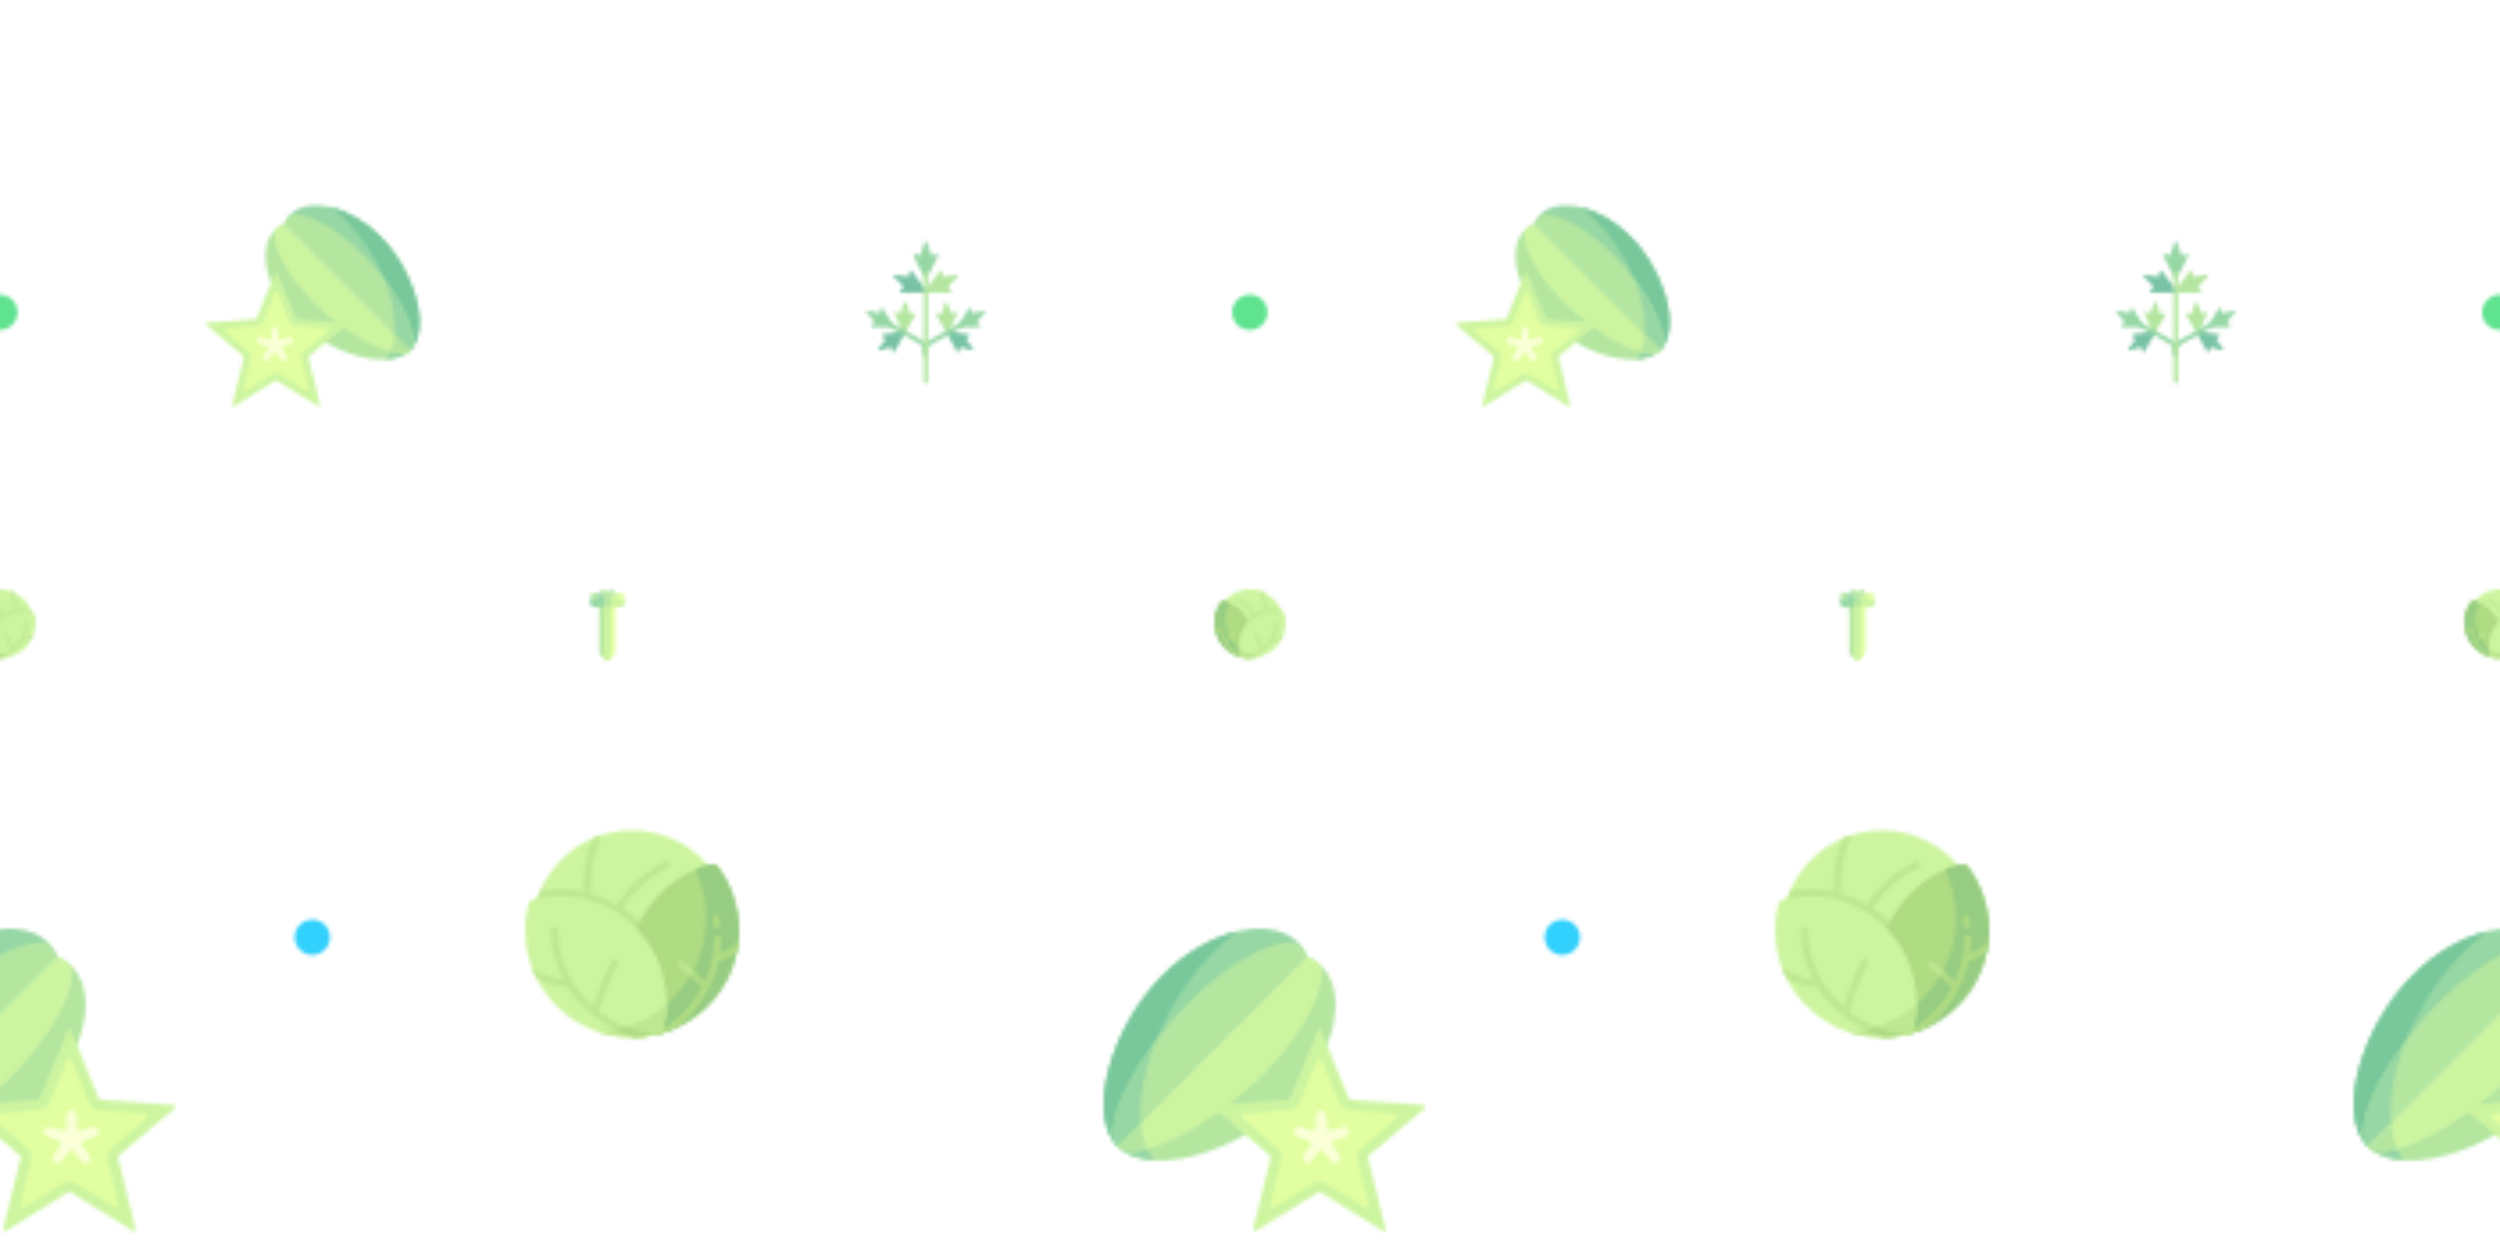 <svg xmlns="http://www.w3.org/2000/svg" xmlns:xlink="http://www.w3.org/1999/xlink" xmlns:fi="http://pattern.flaticon.com/" x="0" y="0" width="700" height="350" viewBox="0 0 700 350"><rect x="0px" y="0px" width="100%" height="100%" opacity="1" fill="#ffffff"/><defs><g transform="matrix(0.176 0 0 0.176 -41 260)" id="L1_830"><path d="m295.371 274.941c-83.312 83.309-222.68 122.113-272.961 71.832l301.691-301.691c71.832 28.73 54.578 146.551-28.73 229.859zm0 0" fill="#b4e6a0"/><path d="m59.301 309.883-36.891 36.891c13.637 13.637 33.906 20.719 57.754 22.137-11.914-15.332-18.715-35.652-20.863-59.027zm0 0" fill="#96d7a5"/><path d="m94.242 73.812c-83.309 83.309-122.113 222.676-71.832 272.961l301.691-301.691c-28.73-71.832-146.551-54.578-229.859 28.73zm0 0" fill="#96d7a5"/><path d="m175.871 36.191c11.598-11.598 23.82-22.145 36.281-31.648-39.047 9.391-81.758 33.121-117.91 69.27-83.309 83.309-122.113 222.676-71.828 272.961l36.891-36.891c-7.352-80.055 39.168-196.289 116.566-273.691zm0 0" fill="#78c89b"/><path d="m324.102 45.082c-2.746-6.863-6.312-12.898-10.578-18.156-28.645-18.715-107.57 19.578-177.082 89.086-83.309 83.309-143.211 201.578-114.031 230.758zm0 0" fill="#b4e6a0"/><path d="m324.102 45.082c6.863 2.742 12.898 6.312 18.156 10.578 18.715 28.645-19.578 107.57-89.086 177.082-83.309 83.309-201.578 143.211-230.758 114.031zm0 0" fill="#cdf5a0"/><path d="m345.977 162.164 44.191 108.34c.414 1.016 1.367 1.707 2.461 1.789l116.695 8.551c2.578.188 3.625 3.41 1.648 5.078l-89.383 75.512c-.836.707-1.199 1.824-.938 2.891l27.926 113.625c.617 2.508-2.125 4.5-4.32 3.141l-99.434-61.676c-.93-.578-2.109-.578-3.039 0l-99.434 61.676c-2.195 1.359-4.938-.633-4.32-3.141l27.926-113.625c.262-1.062-.102-2.184-.941-2.891l-89.379-75.512c-1.977-1.668-.93-4.891 1.648-5.078l116.695-8.551c1.094-.082 2.043-.773 2.457-1.789l44.195-108.34c.977-2.395 4.367-2.395 5.344 0zm0 0" fill="#cdf5a0"/><path d="m410.805 348.66 55.047-46.504c3.082-2.602 1.445-7.629-2.574-7.926l-71.875-5.266c-7.426-.543-13.898-5.246-16.711-12.141l-27.219-66.73c-1.523-3.734-6.809-3.734-8.332 0l-27.219 66.727c-2.812 6.895-9.289 11.602-16.715 12.145l-71.871 5.266c-4.023.297-5.656 5.324-2.574 7.926l55.047 46.504c5.691 4.809 8.164 12.422 6.387 19.652l-17.199 69.98c-.961 3.914 3.312 7.023 6.738 4.898l61.242-37.984c3.102-1.926 6.676-2.945 10.332-2.945 3.652 0 7.223 1.02 10.328 2.941l61.242 37.988c3.426 2.125 7.703-.984 6.742-4.898l-17.199-69.977c-1.781-7.234.691-14.852 6.383-19.656zm0 0" fill="#e1ffa0"/><path d="m368.445 373.52c-2.59 0-5.133-1.191-6.766-3.445l-10.281-14.141c-2.395-3.301-7.312-3.301-9.711 0l-10.277 14.141c-2.719 3.738-7.945 4.547-11.676 1.848-2.25-1.637-3.441-4.191-3.441-6.777 0-1.699.52-3.418 1.598-4.898l10.273-14.141c2.395-3.297.875-7.973-3.004-9.234l-16.617-5.398c-3.535-1.152-5.777-4.422-5.777-7.949 0-.859.129-1.723.406-2.582 1.43-4.391 6.141-6.781 10.531-5.371l16.625 5.406c3.875 1.262 7.855-1.629 7.855-5.707v-17.484c0-4.621 3.738-8.359 8.359-8.359 4.621 0 8.359 3.738 8.359 8.359v17.484c0 4.078 3.98 6.969 7.859 5.707l16.621-5.406c4.383-1.418 9.102.98 10.531 5.371.277.859.406 1.723.406 2.582 0 3.523-2.242 6.797-5.777 7.949l-16.617 5.398c-3.879 1.262-5.398 5.938-3 9.234l10.27 14.141c1.078 1.48 1.602 3.199 1.602 4.898 0 2.59-1.195 5.145-3.445 6.777-1.484 1.074-3.199 1.598-4.906 1.598zm0 0" fill="#faffd7"/><path d="m59.301 309.879c-3.543-38.598 5.414-85.566 24.348-132.586-53.309 71.559-83.734 146.98-61.234 169.477v.004zm0 0" fill="#96d7a5"/><path d="m59.301 309.879-36.891 36.891.004.004c9.086 8.93 25.535 9.48 46.965 3.984-5.363-12.012-8.691-25.801-10.078-40.879zm0 0" fill="#b4e6a0"/></g><g transform="matrix(-0.117 0 0 0.117 117.5 57.5)" id="L1_831"><path d="m295.371 274.941c-83.312 83.309-222.68 122.113-272.961 71.832l301.691-301.691c71.832 28.73 54.578 146.551-28.73 229.859zm0 0" fill="#b4e6a0"/><path d="m59.301 309.883-36.891 36.891c13.637 13.637 33.906 20.719 57.754 22.137-11.914-15.332-18.715-35.652-20.863-59.027zm0 0" fill="#96d7a5"/><path d="m94.242 73.812c-83.309 83.309-122.113 222.676-71.832 272.961l301.691-301.691c-28.73-71.832-146.551-54.578-229.859 28.73zm0 0" fill="#96d7a5"/><path d="m175.871 36.191c11.598-11.598 23.82-22.145 36.281-31.648-39.047 9.391-81.758 33.121-117.91 69.27-83.309 83.309-122.113 222.676-71.828 272.961l36.891-36.891c-7.352-80.055 39.168-196.289 116.566-273.691zm0 0" fill="#78c89b"/><path d="m324.102 45.082c-2.746-6.863-6.312-12.898-10.578-18.156-28.645-18.715-107.57 19.578-177.082 89.086-83.309 83.309-143.211 201.578-114.031 230.758zm0 0" fill="#b4e6a0"/><path d="m324.102 45.082c6.863 2.742 12.898 6.312 18.156 10.578 18.715 28.645-19.578 107.57-89.086 177.082-83.309 83.309-201.578 143.211-230.758 114.031zm0 0" fill="#cdf5a0"/><path d="m345.977 162.164 44.191 108.34c.414 1.016 1.367 1.707 2.461 1.789l116.695 8.551c2.578.188 3.625 3.41 1.648 5.078l-89.383 75.512c-.836.707-1.199 1.824-.938 2.891l27.926 113.625c.617 2.508-2.125 4.5-4.32 3.141l-99.434-61.676c-.93-.578-2.109-.578-3.039 0l-99.434 61.676c-2.195 1.359-4.938-.633-4.32-3.141l27.926-113.625c.262-1.062-.102-2.184-.941-2.891l-89.379-75.512c-1.977-1.668-.93-4.891 1.648-5.078l116.695-8.551c1.094-.082 2.043-.773 2.457-1.789l44.195-108.34c.977-2.395 4.367-2.395 5.344 0zm0 0" fill="#cdf5a0"/><path d="m410.805 348.66 55.047-46.504c3.082-2.602 1.445-7.629-2.574-7.926l-71.875-5.266c-7.426-.543-13.898-5.246-16.711-12.141l-27.219-66.73c-1.523-3.734-6.809-3.734-8.332 0l-27.219 66.727c-2.812 6.895-9.289 11.602-16.715 12.145l-71.871 5.266c-4.023.297-5.656 5.324-2.574 7.926l55.047 46.504c5.691 4.809 8.164 12.422 6.387 19.652l-17.199 69.98c-.961 3.914 3.312 7.023 6.738 4.898l61.242-37.984c3.102-1.926 6.676-2.945 10.332-2.945 3.652 0 7.223 1.02 10.328 2.941l61.242 37.988c3.426 2.125 7.703-.984 6.742-4.898l-17.199-69.977c-1.781-7.234.691-14.852 6.383-19.656zm0 0" fill="#e1ffa0"/><path d="m368.445 373.52c-2.59 0-5.133-1.191-6.766-3.445l-10.281-14.141c-2.395-3.301-7.312-3.301-9.711 0l-10.277 14.141c-2.719 3.738-7.945 4.547-11.676 1.848-2.25-1.637-3.441-4.191-3.441-6.777 0-1.699.52-3.418 1.598-4.898l10.273-14.141c2.395-3.297.875-7.973-3.004-9.234l-16.617-5.398c-3.535-1.152-5.777-4.422-5.777-7.949 0-.859.129-1.723.406-2.582 1.43-4.391 6.141-6.781 10.531-5.371l16.625 5.406c3.875 1.262 7.855-1.629 7.855-5.707v-17.484c0-4.621 3.738-8.359 8.359-8.359 4.621 0 8.359 3.738 8.359 8.359v17.484c0 4.078 3.98 6.969 7.859 5.707l16.621-5.406c4.383-1.418 9.102.98 10.531 5.371.277.859.406 1.723.406 2.582 0 3.523-2.242 6.797-5.777 7.949l-16.617 5.398c-3.879 1.262-5.398 5.938-3 9.234l10.27 14.141c1.078 1.48 1.602 3.199 1.602 4.898 0 2.59-1.195 5.145-3.445 6.777-1.484 1.074-3.199 1.598-4.906 1.598zm0 0" fill="#faffd7"/><path d="m59.301 309.879c-3.543-38.598 5.414-85.566 24.348-132.586-53.309 71.559-83.734 146.98-61.234 169.477v.004zm0 0" fill="#96d7a5"/><path d="m59.301 309.879-36.891 36.891.004.004c9.086 8.93 25.535 9.48 46.965 3.984-5.363-12.012-8.691-25.801-10.078-40.879zm0 0" fill="#b4e6a0"/></g><g transform="matrix(0.039 0 0 0.039 340 165)" id="L1_832"><path d="m495.484 239.484c0 132.262-107.223 239.484-239.484 239.484s-239.484-107.223-239.484-239.484c0-132.266 107.223-239.484 239.484-239.484s239.484 107.219 239.484 239.484zm0 0" fill="#cdf5a0"/><path d="m476.047 144.828c-11.441-1.824-23.398-3.098-35.797-3.602l-.508-.02c-4.867-.199-9.641-.297-14.184-.297-14.527 0-27.656.984-40.145 3.012-4.773.777-9.488 1.707-14.168 2.715.156-4.082.367-8.164.367-12.246 0-39.812-7.484-79.086-21.59-115.227-6.898-2.949-13.973-5.59-21.188-7.891 17.16 37.914 26.262 80.188 26.262 123.117 0 5.473-.203 10.953-.492 16.422-22.34 6.301-43.379 15.316-62.82 26.613-27.43-44.301-67.688-80.207-114.938-101.766-4.16-1.902-9.047-.062-10.945 4.086-1.887 4.148-.062 9.047 4.09 10.941 44.316 20.219 82.074 53.91 107.789 95.48-73.715 49.074-120.879 132.664-120.879 226.734 0 15.598 1.508 31.121 4.164 46.469 29.113 12.586 61.199 19.598 94.934 19.598 132.262 0 239.484-107.223 239.484-239.484 0-33.633-6.922-65.609-19.438-94.656zm0 0" fill="#bee891"/><path d="m66.867 81.152c-6.211-1.484-12.816.941-16.617 6.07-31.555 42.555-50.25 95.215-50.25 152.262 0 124.836 89.371 228.742 207.613 251.371l40.129-251.371c-31.008-75.754-99.559-138.887-180.875-158.332zm0 0" fill="#afdc82"/><path d="m78.637 209.547c0-41.434 9.348-80.789 25.844-115.98-12.141-5.148-24.734-9.336-37.617-12.414-6.207-1.484-12.812.941-16.613 6.07-31.555 42.555-50.25 95.215-50.25 152.262 0 124.836 89.371 228.742 207.613 251.371l7.168-44.914c-81.387-47.348-136.145-135.449-136.145-236.395zm0 0" fill="#96cd82"/><path d="m504.129 176.512c-1.453-5.734-6.012-10.285-11.758-11.688-17.227-4.199-35.145-6.383-52.789-7.094l-.508-.02c-17.047-.695-34.172-.223-51.012 2.516-121.719 19.77-214.641 125.371-214.641 252.676 0 25.078 3.668 49.285 10.391 72.191 35.285 10.355 73.672 13.465 113.562 7.074 107.965-17.301 194.004-103.336 211.309-211.301 5.84-36.441 3.75-71.637-4.555-104.355zm0 0" fill="#cdf5a0"/><path d="m52.055 233.145c.363.047.727.074 1.09.074 4.082 0 7.629-3.02 8.176-7.172.598-4.477 1.309-8.922 2.141-13.316.844-4.484-2.098-8.801-6.574-9.652-4.559-.891-8.809 2.094-9.652 6.57-.895 4.703-1.656 9.445-2.285 14.227-.594 4.52 2.582 8.672 7.105 9.27zm0 0" fill="#afdc82"/><path d="m198.555 484.633c-46.676-25.648-83.648-62.941-107.785-106.363 4.98-6.98 24.07-32.074 52.512-49.176 3.91-2.348 5.18-7.422 2.832-11.332-2.355-3.91-7.426-5.18-11.332-2.824-25.09 15.078-43.211 35.324-52.383 46.957-15-32.215-23.215-67.238-23.215-103.141 0-4.562-3.691-8.258-8.258-8.258-4.562 0-8.258 3.695-8.258 8.258 0 12.32.902 24.547 2.645 36.605-19.379-7.926-36.164-23.125-44.129-31.098.836 8.66 2.094 17.18 3.77 25.566 11.535 9.25 26.902 19.285 43.77 24.113 13.594 61.758 49.66 118.094 101.875 158.84 16.477 7.461 33.742 13.242 51.93 16.984-.555-2.109-1.906-4-3.973-5.133zm0 0" fill="#afdc82"/><g fill="#bee891"><path d="m116.895 349.031c7.5-6.883 16.348-13.902 26.387-19.938 3.91-2.348 5.18-7.422 2.832-11.332-2.355-3.91-7.426-5.18-11.332-2.824-9.805 5.891-18.559 12.574-26.117 19.219 2.598 5.055 5.336 10.012 8.23 14.875zm0 0"/><path d="m173.551 416.535c.34 23.773 3.871 46.777 10.266 68.566 35.285 10.355 73.668 13.457 113.559 7.066 13.562-2.172 26.773-5.438 39.551-9.688-62.316-3.391-119.031-27.684-163.375-65.945zm0 0"/><path d="m496.184 328.414c-11.199 7.461-39.668 24.199-75.641 28.973 18.93-35.809 29.52-75.898 29.52-117.902 0-4.559-3.691-8.258-8.258-8.258-4.562 0-8.258 3.699-8.258 8.258 0 71.137-32.531 136.445-85.129 182.781-6.195-21.551-21.098-68.562-43.879-110.344-2.184-4.012-7.219-5.488-11.199-3.301-4.012 2.184-5.484 7.199-3.301 11.203 24.699 45.297 40.219 98.527 44.426 113.898-37.621 28.906-83.887 48.73-134.938 55.434 16.133 3.648 32.895 5.738 50.023 6.172 68.434-20.527 125.301-64.168 160.785-120.395 30.551-1.738 56.699-11.746 74.719-20.898 4.148-8.258 7.883-16.891 11.129-25.621zm0 0"/></g><path d="m270.328 470.465c-22.133 9.02-45.875 15.402-70.742 18.668 16.133 3.648 32.637 5.828 49.766 6.262 16.133-4.84 31.777-11.023 46.496-18.293-8.684-1.816-17.16-4.016-25.52-6.637zm0 0" fill="#afdc82"/></g><g transform="matrix(0.039 0 0 0.039 165 165)" id="L1_833"><path d="m246.324 73.559v-41.809c0-5.246-4.801-9.18-9.941-8.148l-42.527 8.57v54.547zm0 0" fill="#e1ffa0"/><g fill="#b4e6a0"><path d="m156.387 1.664c3.672-2.754 8.879-2.012 11.633 1.66l20.121 27.117-58.355 46.582v-55.414zm0 0"/><path d="m103.363 1.664c-3.672-2.754-8.883-2.012-11.637 1.66l-20.121 27.117 58.355 46.582v-55.414zm0 0"/><path d="m65.199 32-41.66-9.094c-5.145-1.027-9.941 2.906-9.941 8.152v40.77l42.941 12.465zm0 0"/></g><path d="m221.391 104.727-23.512 23.512c-6.234 6.234-9.738 14.691-9.738 23.508v293.762c0 27.539-22.328 49.867-49.867 49.867h-8.312v-398.961h91.43zm0 0" fill="#e1ffa0"/><path d="m38.531 104.727 23.508 23.512c6.238 6.234 9.738 14.691 9.738 23.508v293.762c0 27.539 22.328 49.867 49.871 49.867h8.312v-398.961h-91.43zm0 0" fill="#b4e6a0"/><path d="m123.285 66.863-53.152-40.828c-4.152-3.188-10.199-.656-10.84 4.539l-5.047 40.996c-.453 3.672-4.055 6.09-7.629 5.121l-35.609-9.695c-6.207-1.688-11.898 4.004-10.207 10.207l10.465 38.367c1.973 7.23 8.539 12.246 16.035 12.246h34.324v-3.289c0-6.309 6.754-10.316 12.289-7.293l36.348 19.828 16.789-58.793c1.203-4.215-.289-8.734-3.766-11.406zm0 0" fill="#96d7a5"/><path d="m259.121 77.203-10.465 38.367c-1.973 7.23-8.543 12.246-16.039 12.246h-34.32v-34.32c0-7.496 5.016-14.062 12.25-16.035l38.367-10.465c6.203-1.691 11.898 4 10.207 10.207zm0 0" fill="#cdf5a0"/><path d="m200.746 30.574c-.641-5.195-6.684-7.727-10.836-4.539l-53.152 40.828c-3.477 2.672-4.969 7.191-3.766 11.406l5.18 18.145h-33.145v398.961c0 9.184 7.441 16.625 16.621 16.625h16.625c9.18 0 16.621-7.441 16.621-16.625v-346.305c0-9.125 4.984-17.52 12.992-21.887l35.562-19.402c3.848-2.098 6.023-6.336 5.488-10.684zm0 0" fill="#cdf5a0"/><path d="m129.961 137.973 29.719-37.145c2.129-2.664 2.418-6.355.727-9.316l-30.445-53.277-30.445 53.277c-1.691 2.961-1.402 6.652.727 9.316zm0 0" fill="#b4e6a0"/></g><path d="M165,0C74.019,0,0,74.019,0,165s74.019,165,165,165c90.982,0,165-74.019,165-165S255.982,0,165,0z" transform="matrix(0.03 0 0 0.03 345 82.5)" id="L1_836" fill="#5fe38f"/><g transform="matrix(-0.117 0 0 0.117 206.935 232.5)" id="L1_835"><path d="m495.484 239.484c0 132.262-107.223 239.484-239.484 239.484s-239.484-107.223-239.484-239.484c0-132.266 107.223-239.484 239.484-239.484s239.484 107.219 239.484 239.484zm0 0" fill="#cdf5a0"/><path d="m476.047 144.828c-11.441-1.824-23.398-3.098-35.797-3.602l-.508-.02c-4.867-.199-9.641-.297-14.184-.297-14.527 0-27.656.984-40.145 3.012-4.773.777-9.488 1.707-14.168 2.715.156-4.082.367-8.164.367-12.246 0-39.812-7.484-79.086-21.59-115.227-6.898-2.949-13.973-5.59-21.188-7.891 17.16 37.914 26.262 80.188 26.262 123.117 0 5.473-.203 10.953-.492 16.422-22.34 6.301-43.379 15.316-62.82 26.613-27.43-44.301-67.688-80.207-114.938-101.766-4.16-1.902-9.047-.062-10.945 4.086-1.887 4.148-.062 9.047 4.09 10.941 44.316 20.219 82.074 53.91 107.789 95.48-73.715 49.074-120.879 132.664-120.879 226.734 0 15.598 1.508 31.121 4.164 46.469 29.113 12.586 61.199 19.598 94.934 19.598 132.262 0 239.484-107.223 239.484-239.484 0-33.633-6.922-65.609-19.438-94.656zm0 0" fill="#bee891"/><path d="m66.867 81.152c-6.211-1.484-12.816.941-16.617 6.07-31.555 42.555-50.25 95.215-50.25 152.262 0 124.836 89.371 228.742 207.613 251.371l40.129-251.371c-31.008-75.754-99.559-138.887-180.875-158.332zm0 0" fill="#afdc82"/><path d="m78.637 209.547c0-41.434 9.348-80.789 25.844-115.98-12.141-5.148-24.734-9.336-37.617-12.414-6.207-1.484-12.812.941-16.613 6.07-31.555 42.555-50.25 95.215-50.25 152.262 0 124.836 89.371 228.742 207.613 251.371l7.168-44.914c-81.387-47.348-136.145-135.449-136.145-236.395zm0 0" fill="#96cd82"/><path d="m504.129 176.512c-1.453-5.734-6.012-10.285-11.758-11.688-17.227-4.199-35.145-6.383-52.789-7.094l-.508-.02c-17.047-.695-34.172-.223-51.012 2.516-121.719 19.77-214.641 125.371-214.641 252.676 0 25.078 3.668 49.285 10.391 72.191 35.285 10.355 73.672 13.465 113.562 7.074 107.965-17.301 194.004-103.336 211.309-211.301 5.84-36.441 3.75-71.637-4.555-104.355zm0 0" fill="#cdf5a0"/><path d="m52.055 233.145c.363.047.727.074 1.09.074 4.082 0 7.629-3.02 8.176-7.172.598-4.477 1.309-8.922 2.141-13.316.844-4.484-2.098-8.801-6.574-9.652-4.559-.891-8.809 2.094-9.652 6.57-.895 4.703-1.656 9.445-2.285 14.227-.594 4.52 2.582 8.672 7.105 9.27zm0 0" fill="#afdc82"/><path d="m198.555 484.633c-46.676-25.648-83.648-62.941-107.785-106.363 4.98-6.98 24.07-32.074 52.512-49.176 3.91-2.348 5.18-7.422 2.832-11.332-2.355-3.91-7.426-5.18-11.332-2.824-25.09 15.078-43.211 35.324-52.383 46.957-15-32.215-23.215-67.238-23.215-103.141 0-4.562-3.691-8.258-8.258-8.258-4.562 0-8.258 3.695-8.258 8.258 0 12.32.902 24.547 2.645 36.605-19.379-7.926-36.164-23.125-44.129-31.098.836 8.66 2.094 17.18 3.77 25.566 11.535 9.25 26.902 19.285 43.77 24.113 13.594 61.758 49.66 118.094 101.875 158.84 16.477 7.461 33.742 13.242 51.93 16.984-.555-2.109-1.906-4-3.973-5.133zm0 0" fill="#afdc82"/><g fill="#bee891"><path d="m116.895 349.031c7.5-6.883 16.348-13.902 26.387-19.938 3.91-2.348 5.18-7.422 2.832-11.332-2.355-3.91-7.426-5.18-11.332-2.824-9.805 5.891-18.559 12.574-26.117 19.219 2.598 5.055 5.336 10.012 8.23 14.875zm0 0"/><path d="m173.551 416.535c.34 23.773 3.871 46.777 10.266 68.566 35.285 10.355 73.668 13.457 113.559 7.066 13.562-2.172 26.773-5.438 39.551-9.688-62.316-3.391-119.031-27.684-163.375-65.945zm0 0"/><path d="m496.184 328.414c-11.199 7.461-39.668 24.199-75.641 28.973 18.93-35.809 29.52-75.898 29.52-117.902 0-4.559-3.691-8.258-8.258-8.258-4.562 0-8.258 3.699-8.258 8.258 0 71.137-32.531 136.445-85.129 182.781-6.195-21.551-21.098-68.562-43.879-110.344-2.184-4.012-7.219-5.488-11.199-3.301-4.012 2.184-5.484 7.199-3.301 11.203 24.699 45.297 40.219 98.527 44.426 113.898-37.621 28.906-83.887 48.73-134.938 55.434 16.133 3.648 32.895 5.738 50.023 6.172 68.434-20.527 125.301-64.168 160.785-120.395 30.551-1.738 56.699-11.746 74.719-20.898 4.148-8.258 7.883-16.891 11.129-25.621zm0 0"/></g><path d="m270.328 470.465c-22.133 9.02-45.875 15.402-70.742 18.668 16.133 3.648 32.637 5.828 49.766 6.262 16.133-4.84 31.777-11.023 46.496-18.293-8.684-1.816-17.16-4.016-25.52-6.637zm0 0" fill="#afdc82"/></g><path d="M165,0C74.019,0,0,74.019,0,165s74.019,165,165,165c90.982,0,165-74.019,165-165S255.982,0,165,0z" transform="matrix(0.03 0 0 0.03 82.5 257.5)" id="L1_837" fill="#32d0fc"/><g transform="matrix(0.078 0 0 0.078 242.5 67.5)" id="L1_838"><path d="m258.637 48.164c-.977-1.227-2.594-1.766-4.121-1.395l-19.848 4.965-16.418-49.266c-1.102-3.293-6.555-3.293-7.656 0l-16.422 49.266-19.844-4.965c-1.523-.359-3.137.168-4.121 1.395-.984 1.23-1.164 2.914-.465 4.324l41.07 82.141c.684 1.363 2.078 2.23 3.609 2.23 1.527 0 2.922-.867 3.605-2.23l41.07-82.141c.703-1.41.523-3.094-.461-4.324zm0 0" fill="#96d7a5"/><path d="m217.645 178.727-53.742-71.52c-.941-1.254-2.543-1.859-4.07-1.516-1.543.332-2.75 1.531-3.09 3.066l-4.277 19.355-49.996-7.09c-1.703-.203-3.402.637-4.176 2.191-.781 1.559-.473 3.434.754 4.656l35.738 35.664-12.898 15.07c-1.023 1.199-1.258 2.883-.598 4.309.664 1.438 2.09 2.352 3.664 2.352l89.469-.078c1.527 0 2.93-.867 3.605-2.23.688-1.371.539-3.012-.383-4.23zm0 0" fill="#78c3a5"/><path d="m330.551 123.215c-.773-1.551-2.469-2.402-4.176-2.191l-50 7.094-4.277-19.359c-.34-1.535-1.543-2.734-3.086-3.062-1.539-.348-3.129.258-4.074 1.512l-53.738 71.52c-.922 1.223-1.07 2.859-.387 4.23.676 1.363 2.078 2.23 3.609 2.23l89.465.078c1.578 0 3.004-.914 3.664-2.348.664-1.426.426-3.109-.598-4.309l-12.898-15.07 35.738-35.668c1.23-1.223 1.535-3.098.758-4.656zm0 0" fill="#b4e6a0"/><path d="m331 302.645 37.871-61.184c.844-1.371 2.41-2.062 4-1.875 1.594.23 2.891 1.379 3.316 2.922l4.469 16.27 42.891-8.301c1.668-.301 3.426.48 4.277 1.984.852 1.512.637 3.395-.52 4.688l-29.324 32.371 11.598 12.25c1.102 1.168 1.41 2.887.777 4.367-.637 1.473-2.086 2.434-3.691 2.441l-72.223.219c-.008 0-.008 0-.016 0-1.461 0-2.805-.785-3.523-2.062-.715-1.285-.676-2.844.098-4.09zm0 0" fill="#96d7a5"/><path d="m251.898 259.891c.922-1.277 2.531-1.914 4.051-1.594l16.031 3.16 11.395-40.902c.465-1.68 1.945-2.863 3.68-2.949 1.938-.094 3.332.953 3.961 2.562l15.434 39.559 15.633-4.762c1.496-.449 3.145.008 4.191 1.184 1.047 1.172 1.309 2.859.676 4.301l-30.613 69.797c-.617 1.395-1.973 2.332-3.492 2.402-.07.008-.141.008-.203.008-1.453 0-2.797-.781-3.516-2.047l-37.469-66.371c-.773-1.371-.68-3.074.242-4.348zm0 0" fill="#b4e6a0"/><path d="m289.297 326.359c.852-1.262 2.371-1.953 3.871-1.742l75.551 9.977c1.562.211 2.863 1.309 3.328 2.812s.016 3.141-1.16 4.191l-12.164 10.91 25.832 33.688c1.059 1.379 1.121 3.277.145 4.719-.977 1.445-2.75 2.113-4.43 1.625l-40.887-11.457-5.605 15.355c-.543 1.473-1.891 2.508-3.465 2.633-.102.008-.215.016-.324.016-1.449 0-2.797-.781-3.512-2.055l-37.352-66.434c-.75-1.328-.688-2.969.172-4.238zm0 0" fill="#78c3a5"/><path d="m214.422 415.191c4.457 0 8.066-3.609 8.066-8.07v-15.574c0-8.73 4.719-16.805 12.316-21.086l116.703-65.555c3.883-2.18 5.27-7.098 3.086-10.984-2.18-3.898-7.113-5.27-10.984-3.086l-116.711 65.562c-12.676 7.141-20.547 20.602-20.547 35.148v15.574c0 4.461 3.609 8.07 8.07 8.07zm0 0" fill="#96d7a5"/><path d="m97.844 302.645-37.871-61.184c-.844-1.371-2.41-2.062-4.004-1.875-1.59.23-2.891 1.379-3.316 2.922l-4.465 16.27-42.891-8.301c-1.672-.301-3.426.48-4.277 1.984-.852 1.512-.641 3.395.52 4.688l29.324 32.371-11.598 12.25c-1.102 1.168-1.41 2.887-.781 4.367.641 1.473 2.09 2.434 3.695 2.441l72.223.219h.016c1.457 0 2.805-.785 3.523-2.062.715-1.285.676-2.844-.098-4.09zm0 0" fill="#96d7a5"/><path d="m176.941 259.891c-.922-1.277-2.527-1.914-4.047-1.594l-16.035 3.16-11.391-40.902c-.465-1.68-1.945-2.863-3.68-2.949-1.938-.094-3.332.953-3.961 2.562l-15.438 39.559-15.629-4.762c-1.496-.449-3.145.008-4.191 1.184-1.047 1.172-1.309 2.859-.68 4.301l30.617 69.797c.617 1.395 1.969 2.332 3.492 2.402.07.008.141.008.203.008 1.449 0 2.797-.781 3.516-2.047l37.469-66.371c.773-1.371.676-3.074-.246-4.348zm0 0" fill="#b4e6a0"/><path d="m139.543 326.359c-.852-1.262-2.371-1.953-3.867-1.742l-75.555 9.977c-1.559.211-2.859 1.309-3.324 2.812s-.016 3.141 1.16 4.191l12.164 10.91-25.836 33.688c-1.055 1.379-1.117 3.277-.141 4.719.977 1.445 2.75 2.113 4.426 1.625l40.891-11.457 5.602 15.355c.543 1.473 1.891 2.508 3.469 2.633.102.008.211.016.32.016 1.453 0 2.797-.781 3.516-2.055l37.352-66.434c.746-1.328.684-2.969-.176-4.238zm0 0" fill="#78c3a5"/><path d="m214.422 415.191c-4.461 0-8.07-3.609-8.07-8.07v-15.574c0-8.73-4.719-16.805-12.312-21.086l-116.703-65.555c-3.883-2.18-5.27-7.098-3.086-10.984 2.18-3.898 7.113-5.27 10.98-3.086l116.711 65.562c12.676 7.141 20.547 20.602 20.547 35.148v15.574c0 4.461-3.609 8.07-8.066 8.07zm0 0" fill="#96d7a5"/><path d="m214.422 512c-4.461 0-8.07-3.609-8.07-8.066v-387.242c0-4.461 3.609-8.07 8.07-8.07s8.066 3.609 8.066 8.07v387.242c0 4.457-3.609 8.066-8.066 8.066zm0 0" fill="#b4e6a0"/></g></defs><g fi:class="KUsePattern"><pattern id="pattern_L1_830" width="350" height="350" patternUnits="userSpaceOnUse"><use xlink:href="#L1_830" x="-350" y="-350"/><use xlink:href="#L1_830" x="0" y="-350"/><use xlink:href="#L1_830" x="350" y="-350"/><use xlink:href="#L1_830" x="-350" y="0"/><use xlink:href="#L1_830" x="0" y="0"/><use xlink:href="#L1_830" x="350" y="0"/><use xlink:href="#L1_830" x="-350" y="350"/><use xlink:href="#L1_830" x="0" y="350"/><use xlink:href="#L1_830" x="350" y="350"/></pattern><rect x="0" y="0" width="100%" height="100%" fill="url(#pattern_L1_830)"/></g><g fi:class="KUsePattern"><pattern id="pattern_L1_831" width="350" height="350" patternUnits="userSpaceOnUse"><use xlink:href="#L1_831" x="-350" y="-350"/><use xlink:href="#L1_831" x="0" y="-350"/><use xlink:href="#L1_831" x="350" y="-350"/><use xlink:href="#L1_831" x="-350" y="0"/><use xlink:href="#L1_831" x="0" y="0"/><use xlink:href="#L1_831" x="350" y="0"/><use xlink:href="#L1_831" x="-350" y="350"/><use xlink:href="#L1_831" x="0" y="350"/><use xlink:href="#L1_831" x="350" y="350"/></pattern><rect x="0" y="0" width="100%" height="100%" fill="url(#pattern_L1_831)"/></g><g fi:class="KUsePattern"><pattern id="pattern_L1_832" width="350" height="350" patternUnits="userSpaceOnUse"><use xlink:href="#L1_832" x="-350" y="-350"/><use xlink:href="#L1_832" x="0" y="-350"/><use xlink:href="#L1_832" x="350" y="-350"/><use xlink:href="#L1_832" x="-350" y="0"/><use xlink:href="#L1_832" x="0" y="0"/><use xlink:href="#L1_832" x="350" y="0"/><use xlink:href="#L1_832" x="-350" y="350"/><use xlink:href="#L1_832" x="0" y="350"/><use xlink:href="#L1_832" x="350" y="350"/></pattern><rect x="0" y="0" width="100%" height="100%" fill="url(#pattern_L1_832)"/></g><g fi:class="KUsePattern"><pattern id="pattern_L1_833" width="350" height="350" patternUnits="userSpaceOnUse"><use xlink:href="#L1_833" x="-350" y="-350"/><use xlink:href="#L1_833" x="0" y="-350"/><use xlink:href="#L1_833" x="350" y="-350"/><use xlink:href="#L1_833" x="-350" y="0"/><use xlink:href="#L1_833" x="0" y="0"/><use xlink:href="#L1_833" x="350" y="0"/><use xlink:href="#L1_833" x="-350" y="350"/><use xlink:href="#L1_833" x="0" y="350"/><use xlink:href="#L1_833" x="350" y="350"/></pattern><rect x="0" y="0" width="100%" height="100%" fill="url(#pattern_L1_833)"/></g><g fi:class="KUsePattern"><pattern id="pattern_L1_836" width="350" height="350" patternUnits="userSpaceOnUse"><use xlink:href="#L1_836" x="-350" y="-350"/><use xlink:href="#L1_836" x="0" y="-350"/><use xlink:href="#L1_836" x="350" y="-350"/><use xlink:href="#L1_836" x="-350" y="0"/><use xlink:href="#L1_836" x="0" y="0"/><use xlink:href="#L1_836" x="350" y="0"/><use xlink:href="#L1_836" x="-350" y="350"/><use xlink:href="#L1_836" x="0" y="350"/><use xlink:href="#L1_836" x="350" y="350"/></pattern><rect x="0" y="0" width="100%" height="100%" fill="url(#pattern_L1_836)"/></g><g fi:class="KUsePattern"><pattern id="pattern_L1_835" width="350" height="350" patternUnits="userSpaceOnUse"><use xlink:href="#L1_835" x="-350" y="-350"/><use xlink:href="#L1_835" x="0" y="-350"/><use xlink:href="#L1_835" x="350" y="-350"/><use xlink:href="#L1_835" x="-350" y="0"/><use xlink:href="#L1_835" x="0" y="0"/><use xlink:href="#L1_835" x="350" y="0"/><use xlink:href="#L1_835" x="-350" y="350"/><use xlink:href="#L1_835" x="0" y="350"/><use xlink:href="#L1_835" x="350" y="350"/></pattern><rect x="0" y="0" width="100%" height="100%" fill="url(#pattern_L1_835)"/></g><g fi:class="KUsePattern"><pattern id="pattern_L1_837" width="350" height="350" patternUnits="userSpaceOnUse"><use xlink:href="#L1_837" x="-350" y="-350"/><use xlink:href="#L1_837" x="0" y="-350"/><use xlink:href="#L1_837" x="350" y="-350"/><use xlink:href="#L1_837" x="-350" y="0"/><use xlink:href="#L1_837" x="0" y="0"/><use xlink:href="#L1_837" x="350" y="0"/><use xlink:href="#L1_837" x="-350" y="350"/><use xlink:href="#L1_837" x="0" y="350"/><use xlink:href="#L1_837" x="350" y="350"/></pattern><rect x="0" y="0" width="100%" height="100%" fill="url(#pattern_L1_837)"/></g><g fi:class="KUsePattern"><pattern id="pattern_L1_838" width="350" height="350" patternUnits="userSpaceOnUse"><use xlink:href="#L1_838" x="-350" y="-350"/><use xlink:href="#L1_838" x="0" y="-350"/><use xlink:href="#L1_838" x="350" y="-350"/><use xlink:href="#L1_838" x="-350" y="0"/><use xlink:href="#L1_838" x="0" y="0"/><use xlink:href="#L1_838" x="350" y="0"/><use xlink:href="#L1_838" x="-350" y="350"/><use xlink:href="#L1_838" x="0" y="350"/><use xlink:href="#L1_838" x="350" y="350"/></pattern><rect x="0" y="0" width="100%" height="100%" fill="url(#pattern_L1_838)"/></g></svg>